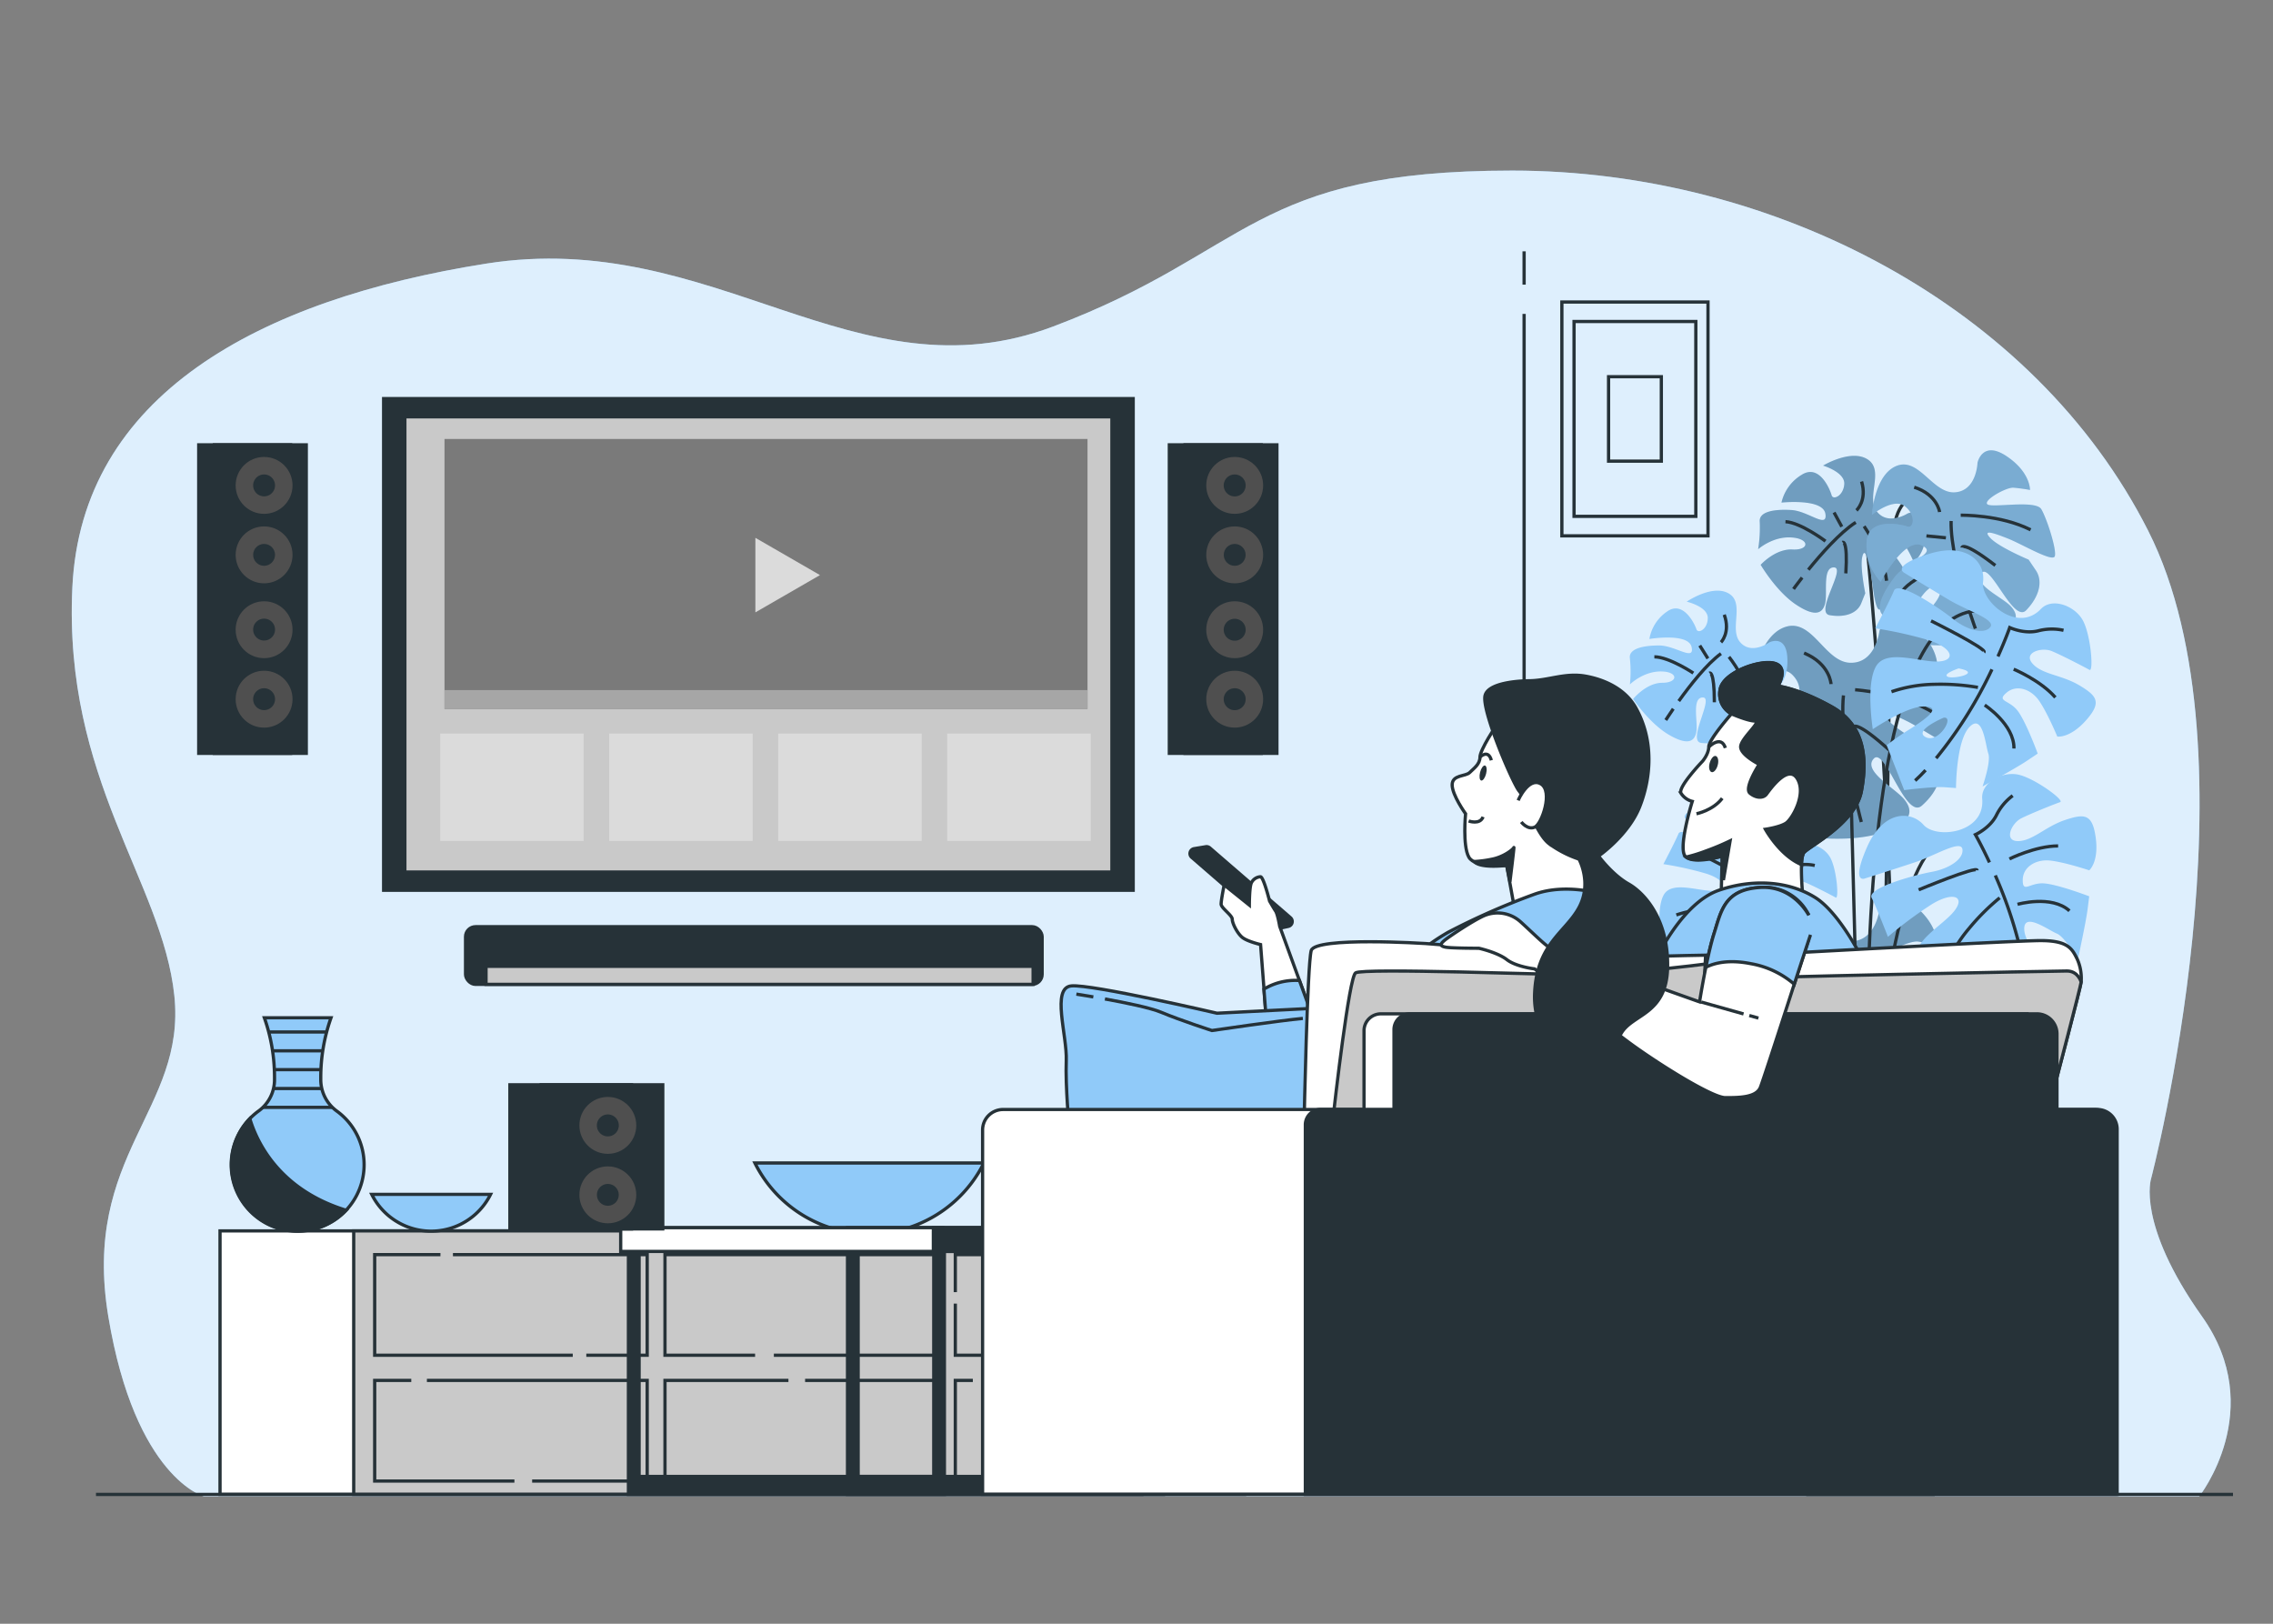 <svg xmlns="http://www.w3.org/2000/svg" viewBox="0 0 700 500"><rect x="0" y="0" width="700" height="500" fill="#808080" stroke="none"/><g id="freepik--background-simple--inject-31"><path d="M662.46,362.93s34.18-130.26-.92-199.54S546.07,52.53,465.7,52.53s-80.37,25-141.34,48S220,70.09,149.76,81.17,25.05,121.82,22.28,180.94,50,271.47,53.69,306.58s-28.64,49-20.33,98.84,29.57,55.43,29.57,55.43H677.24s21.25-26.79.93-55.43S662.46,362.93,662.46,362.93Z" style="fill:#90CAF9"></path><path d="M662.46,362.93s34.18-130.26-.92-199.54S546.07,52.53,465.7,52.53s-80.37,25-141.34,48S220,70.09,149.76,81.17,25.05,121.82,22.28,180.94,50,271.47,53.69,306.58s-28.64,49-20.33,98.84,29.57,55.43,29.57,55.43H677.24s21.25-26.79.93-55.43S662.46,362.93,662.46,362.93Z" style="fill:#fff;opacity:0.7"></path></g><g id="freepik--Wall--inject-31"><line x1="469.37" y1="87.65" x2="469.37" y2="77.39" style="fill:#fff;stroke:#263238;strokeLinecap:round;strokeLinejoin:round"></line><line x1="469.37" y1="460.18" x2="469.37" y2="96.66" style="fill:#fff;stroke:#263238;strokeLinecap:round;strokeLinejoin:round"></line></g><g id="freepik--Picture--inject-31"><rect x="481" y="93" width="45" height="72" style="fill:none;stroke:#263238;strokeLinecap:round;strokeLinejoin:round"></rect><rect x="484.75" y="99" width="37.5" height="60" style="fill:none;stroke:#263238;strokeLinecap:round;strokeLinejoin:round"></rect><rect x="495.38" y="116" width="16.25" height="26" style="fill:none;stroke:#263238;strokeLinecap:round;strokeLinejoin:round"></rect></g><g id="freepik--Plants--inject-31"><path d="M600,154.1s-15.79-8.77-17,11.1S579,409.27,579,409.27" style="fill:none;stroke:#263238;strokeLinecap:round;strokeLinejoin:round;strokeWidth:2px"></path><path d="M574.86,167s12.87,123.66,7,240.57" style="fill:none;stroke:#263238;strokeLinecap:round;strokeLinejoin:round;strokeWidth:2px"></path><path d="M587.51,158.1s-6,3.86-9.48-.56,2.33-12.54-2.75-16-13.84,1.83-13.84,1.83,6.75,2,6.53,5.66-3.46,5.08-3.9,3.47-3.65-9.72-9.13-6.35a13.54,13.54,0,0,0-6.31,8.61s12.75-1.36,13.52,3.43-5.23-.83-10.49-1.14-10.06.46-9.72,3.65a41.44,41.44,0,0,1-.5,8.42s4.46-4,10.25-3.62,5.57,4,.31,3.71-9.78,4.71-9.78,4.71,4.79,8.2,10.89,12.26,8.3,2.6,9-.53-.93-11.14,2.75-10.92-6.1,13.89-1.39,14.7,8.48-.56,9.72-3.65l1.24-3.1s-1.64-8-.93-11.14,1.58.09,2.42,3.84,1.36,12.75,3,12.32,6.74-7,8-9.57-6.77-10.43-6.68-12,6.25,1.43,7.21,3.07a40.85,40.85,0,0,1,1.89,3.81s3.84-2.42,3.75-9.82S587.51,158.1,587.51,158.1Z" style="fill:#90CAF9"></path><path d="M587.51,158.1s-6,3.86-9.48-.56,2.33-12.54-2.75-16-13.84,1.83-13.84,1.83,6.75,2,6.53,5.66-3.46,5.08-3.9,3.47-3.65-9.72-9.13-6.35a13.54,13.54,0,0,0-6.31,8.61s12.75-1.36,13.52,3.43-5.23-.83-10.49-1.14-10.06.46-9.72,3.65a41.44,41.44,0,0,1-.5,8.42s4.46-4,10.25-3.62,5.57,4,.31,3.71-9.78,4.71-9.78,4.71,4.79,8.2,10.89,12.26,8.3,2.6,9-.53-.93-11.14,2.75-10.92-6.1,13.89-1.39,14.7,8.48-.56,9.72-3.65l1.24-3.1s-1.64-8-.93-11.14,1.58.09,2.42,3.84,1.36,12.75,3,12.32,6.74-7,8-9.57-6.77-10.43-6.68-12,6.25,1.43,7.21,3.07a40.85,40.85,0,0,1,1.89,3.81s3.84-2.42,3.75-9.82S587.51,158.1,587.51,158.1Z" style="fill:#263238;opacity:0.3"></path><path d="M556.9,175.44c3.94-4.86,9.74-11.45,14.6-14.59" style="fill:none;stroke:#263238;strokeLinecap:round;strokeLinejoin:round"></path><path d="M552.34,181.37s1-1.41,2.65-3.51" style="fill:none;stroke:#263238;strokeLinecap:round;strokeLinejoin:round"></path><path d="M574.07,162.06s5.85,8.26,6.93,16.77" style="fill:none;stroke:#263238;strokeLinecap:round;strokeLinejoin:round"></path><path d="M567.45,167s1.64-1,1,9.56" style="fill:none;stroke:#263238;strokeLinecap:round;strokeLinejoin:round"></path><path d="M571.72,157.16s3.34-3,1.58-8.88" style="fill:none;stroke:#263238;strokeLinecap:round;strokeLinejoin:round"></path><line x1="567.2" y1="162.18" x2="564.82" y2="157.81" style="fill:none;stroke:#263238;strokeLinecap:round;strokeLinejoin:round"></line><path d="M562.18,166.64s-7.58-5.73-12.32-6" style="fill:none;stroke:#263238;strokeLinecap:round;strokeLinejoin:round"></path><path d="M609,142.5s-.24,8.68-7,9.1-11-10.87-17.9-8.15-7.61,15.1-7.61,15.1,6.59-5.41,10.13-2.68,2.71,6.93.81,6.27-12.22-3-12.58,4.81a16.42,16.42,0,0,0,4.31,12.19s7.33-13.69,12.66-11.2-4.4,4.67-8.3,9.73-6.39,10.39-3,12.22,8.09,6.23,8.09,6.23S587.72,189,592,183.4s7.83-2.84,3.93,2.22-2,13-2,13,11.49.79,19.7-2.55,8.26-6.53,5.62-9.38-11.79-6.66-9.06-10.2S620,192.07,624,187.91s5.22-8.88,3-12.23l-2.26-3.35s-9.14-3.82-11.79-6.66,1.17-1.52,5.49.2,13.7,7.33,14.36,5.42-2.4-11.52-4.15-14.49-15.07-.32-16.58-1.49,5.69-5.29,8-5.13a50.87,50.87,0,0,1,5.1.7s.2-5.48-7.27-10.44S609,142.5,609,142.5Z" style="fill:#90CAF9"></path><path d="M609,142.5s-.24,8.68-7,9.1-11-10.87-17.9-8.15-7.61,15.1-7.61,15.1,6.59-5.41,10.13-2.68,2.71,6.93.81,6.27-12.22-3-12.58,4.81a16.42,16.42,0,0,0,4.31,12.19s7.33-13.69,12.66-11.2-4.4,4.67-8.3,9.73-6.39,10.39-3,12.22,8.09,6.23,8.09,6.23S587.72,189,592,183.4s7.83-2.84,3.93,2.22-2,13-2,13,11.49.79,19.7-2.55,8.26-6.53,5.62-9.38-11.79-6.66-9.06-10.2S620,192.07,624,187.91s5.22-8.88,3-12.23l-2.26-3.35s-9.14-3.82-11.79-6.66,1.17-1.52,5.49.2,13.7,7.33,14.36,5.42-2.4-11.52-4.15-14.49-15.07-.32-16.58-1.49,5.69-5.29,8-5.13a50.87,50.87,0,0,1,5.1.7s.2-5.48-7.27-10.44S609,142.5,609,142.5Z" style="fill:#263238;opacity:0.2"></path><path d="M605.53,185c-2.19-7.26-4.83-17.56-4.66-24.57" style="fill:none;stroke:#263238;strokeLinecap:round;strokeLinejoin:round"></path><path d="M608.35,193.57s-.72-2-1.71-5" style="fill:none;stroke:#263238;strokeLinecap:round;strokeLinejoin:round"></path><path d="M603.83,158.65s12.26-.22,21.52,4.5" style="fill:none;stroke:#263238;strokeLinecap:round;strokeLinejoin:round"></path><path d="M604.21,168.62s.16-2.3,10.27,5.49" style="fill:none;stroke:#263238;strokeLinecap:round;strokeLinejoin:round"></path><path d="M597.33,157.67s-.7-5.37-7.82-7.64" style="fill:none;stroke:#263238;strokeLinecap:round;strokeLinejoin:round"></path><line x1="599.27" y1="165.61" x2="593.27" y2="165.02" style="fill:none;stroke:#263238;strokeLinecap:round;strokeLinejoin:round"></line><path d="M600.31,173.67s-10.9,3.69-14.41,8.24" style="fill:none;stroke:#263238;strokeLinecap:round;strokeLinejoin:round"></path><path d="M536.29,200.27s34.49,117.82,33.91,206.08" style="fill:none;stroke:#263238;strokeLinecap:round;strokeLinejoin:round;strokeWidth:2px"></path><path d="M578.81,194.25s-1.09,10-8.95,9.84S558.23,190.51,550,193s-10.2,16.7-10.2,16.7,8.11-5.62,11.94-2.13,2.48,8.25.34,7.31-13.82-4.59-15,4.36a19.06,19.06,0,0,0,3.83,14.48s9.75-15.12,15.67-11.73-5.53,5-10.5,10.44-8.36,11.38-4.58,13.82,8.75,8,8.75,8-.4-8.36,5.07-14.37,9.3-2.53,4.33,2.94-3.49,14.81-3.49,14.81,13.18,2,23-1.08,10.14-6.76,7.36-10.29-13-8.81-9.49-12.64,9.78,18.9,14.81,14.48,6.87-9.74,4.58-13.82l-2.29-4.08s-10.19-5.28-13-8.81,1.49-1.64,6.31.75,15.12,9.75,16.06,7.62-1.68-13.53-3.42-17.11-17.35-1.8-19-3.29,7.06-5.57,9.69-5.17a56.89,56.89,0,0,1,5.82,1.3s.75-6.32-7.4-12.74S578.81,194.25,578.81,194.25Z" style="fill:#90CAF9"></path><path d="M578.81,194.25s-1.09,10-8.95,9.84S558.23,190.51,550,193s-10.2,16.7-10.2,16.7,8.11-5.62,11.94-2.13,2.48,8.25.34,7.31-13.82-4.59-15,4.36a19.06,19.06,0,0,0,3.83,14.48s9.75-15.12,15.67-11.73-5.53,5-10.5,10.44-8.36,11.38-4.58,13.82,8.75,8,8.75,8-.4-8.36,5.07-14.37,9.3-2.53,4.33,2.94-3.49,14.81-3.49,14.81,13.18,2,23-1.08,10.14-6.76,7.36-10.29-13-8.81-9.49-12.64,9.78,18.9,14.81,14.48,6.87-9.74,4.58-13.82l-2.29-4.08s-10.19-5.28-13-8.81,1.49-1.64,6.31.75,15.12,9.75,16.06,7.62-1.68-13.53-3.42-17.11-17.35-1.8-19-3.29,7.06-5.57,9.69-5.17a56.89,56.89,0,0,1,5.82,1.3s.75-6.32-7.4-12.74S578.81,194.25,578.81,194.25Z" style="fill:#263238;opacity:0.3"></path><path d="M570.78,242.93c-1.84-8.59-3.92-20.72-3.06-28.79" style="fill:none;stroke:#263238;strokeLinecap:round;strokeLinejoin:round"></path><path d="M573.22,253.12s-.64-2.34-1.5-6" style="fill:none;stroke:#263238;strokeLinecap:round;strokeLinejoin:round"></path><path d="M571.3,212.4s14.17.9,24.41,7.22" style="fill:none;stroke:#263238;strokeLinecap:round;strokeLinejoin:round"></path><path d="M570.8,223.93s.39-2.63,11.33,7.32" style="fill:none;stroke:#263238;strokeLinecap:round;strokeLinejoin:round"></path><path d="M563.89,210.65s-.3-6.26-8.3-9.55" style="fill:none;stroke:#263238;strokeLinecap:round;strokeLinejoin:round"></path><line x1="565.38" y1="220" x2="558.52" y2="218.76" style="fill:none;stroke:#263238;strokeLinecap:round;strokeLinejoin:round"></line><path d="M565.82,229.4s-12.93,3.23-17.41,8.15" style="fill:none;stroke:#263238;strokeLinecap:round;strokeLinejoin:round"></path><path d="M578.81,280s-1.09,10-8.95,9.84-11.63-13.58-19.89-11.1-10.2,16.7-10.2,16.7,8.11-5.61,11.94-2.13,2.48,8.26.34,7.31-13.82-4.58-15,4.37a19,19,0,0,0,3.83,14.47s9.75-15.11,15.67-11.73-5.53,5-10.5,10.44-8.36,11.38-4.58,13.82,8.75,8,8.75,8-.4-8.35,5.07-14.37,9.3-2.53,4.33,2.94-3.49,14.82-3.49,14.82,13.18,2,23-1.09,10.14-6.76,7.36-10.29-13-8.8-9.49-12.63,9.78,18.9,14.81,14.48,6.87-9.75,4.58-13.83l-2.29-4.08s-10.19-5.27-13-8.8,1.49-1.64,6.31.75,15.12,9.75,16.06,7.61-1.68-13.52-3.42-17.11-17.35-1.79-19-3.29,7.06-5.56,9.69-5.16a58.21,58.21,0,0,1,5.82,1.29s.75-6.31-7.4-12.73S578.81,280,578.81,280Z" style="fill:#90CAF9"></path><path d="M578.81,280s-1.09,10-8.95,9.84-11.63-13.58-19.89-11.1-10.2,16.7-10.2,16.7,8.11-5.61,11.94-2.13,2.48,8.26.34,7.31-13.82-4.58-15,4.37a19,19,0,0,0,3.83,14.47s9.75-15.11,15.67-11.73-5.53,5-10.5,10.44-8.36,11.38-4.58,13.82,8.75,8,8.75,8-.4-8.35,5.07-14.37,9.3-2.53,4.33,2.94-3.49,14.82-3.49,14.82,13.18,2,23-1.09,10.14-6.76,7.36-10.29-13-8.8-9.49-12.63,9.78,18.9,14.81,14.48,6.87-9.75,4.58-13.83l-2.29-4.08s-10.19-5.27-13-8.8,1.49-1.64,6.31.75,15.12,9.75,16.06,7.61-1.68-13.52-3.42-17.11-17.35-1.79-19-3.29,7.06-5.56,9.69-5.16a58.21,58.21,0,0,1,5.82,1.29s.75-6.31-7.4-12.73S578.81,280,578.81,280Z" style="fill:#263238;opacity:0.3"></path><path d="M570.78,328.67c-1.84-8.58-3.92-20.71-3.06-28.79" style="fill:none;stroke:#263238;strokeLinecap:round;strokeLinejoin:round"></path><path d="M573.22,338.87s-.64-2.34-1.5-6" style="fill:none;stroke:#263238;strokeLinecap:round;strokeLinejoin:round"></path><path d="M571.3,298.14s14.17.9,24.41,7.22" style="fill:none;stroke:#263238;strokeLinecap:round;strokeLinejoin:round"></path><path d="M570.8,309.68s.39-2.64,11.33,7.31" style="fill:none;stroke:#263238;strokeLinecap:round;strokeLinejoin:round"></path><path d="M563.89,296.4s-.3-6.27-8.3-9.55" style="fill:none;stroke:#263238;strokeLinecap:round;strokeLinejoin:round"></path><line x1="565.38" y1="305.75" x2="558.52" y2="304.5" style="fill:none;stroke:#263238;strokeLinecap:round;strokeLinejoin:round"></line><path d="M565.82,315.15s-12.93,3.22-17.41,8.14" style="fill:none;stroke:#263238;strokeLinecap:round;strokeLinejoin:round"></path><path d="M549.74,269.83s22.21,112,24.55,137.1l-4.68-179.18" style="fill:none;stroke:#263238;strokeLinecap:round;strokeLinejoin:round;strokeWidth:2px"></path><path d="M603.51,257.56c-29.22-5.26-29.22,149.37-29.22,149.37" style="fill:none;stroke:#263238;strokeLinecap:round;strokeLinejoin:round;strokeWidth:2px"></path><path d="M577.79,406.35S560.84,188,609.94,188" style="fill:none;stroke:#263238;strokeLinecap:round;strokeLinejoin:round;strokeWidth:2px"></path><path d="M592.38,254c-4-4.49-12.48-4.49-17.47,7s-.5,9.48-.5,9.48,9.48-3,15.47-5,14-7,14.47-4-4,6-9.48,7-20,5-18.46,8,5,12,5,12a127.36,127.36,0,0,1,13.47-10c6.49-4,10.48-2.5,7,2s-13.47,9.48-11.48,15.47,14,13.48,14,13.48,1.5-12.48,5-16.47,3.5.5,2.5,7.48a81.19,81.19,0,0,0-1,9l14,5s5-7.49,7.49-10l2.5-2.5s-11-9.48-11.48-15.47,7.48,0,10,1,6.49,8,6.49,8,2.49-11.48,3-15.47l.5-4s-10.48-4-14.47-4-6,3-6-1,4-6.49,8.48-6,12,3,12,3,3-2.5,2-10-3.5-7.48-9.49-5.48-10,6.48-14.47,6.48-2-5.49,1-7,10.48-4.49,12-5-8-7.49-13-8.49-11.45,2.52-11,7.49C611.34,256.51,596.37,258.5,592.38,254Z" style="fill:#90CAF9"></path><path d="M624.5,305.39c.15,1.51.26,3,.31,4.51" style="fill:none;stroke:#263238;strokeLinecap:round;strokeLinejoin:round"></path><path d="M614.48,269.57a132.74,132.74,0,0,1,9.39,30.92" style="fill:none;stroke:#263238;strokeLinecap:round;strokeLinejoin:round"></path><path d="M612.68,265.56c-2.47-5.31-4.33-8.55-4.33-8.55s4.49-2,6.48-6a16.71,16.71,0,0,1,5-6" style="fill:none;stroke:#263238;strokeLinecap:round;strokeLinejoin:round"></path><path d="M590.88,274s18-7.48,18-6" style="fill:none;stroke:#263238;strokeLinecap:round;strokeLinejoin:round"></path><path d="M618.83,264.49s8-4,15-4" style="fill:none;stroke:#263238;strokeLinecap:round;strokeLinejoin:round"></path><path d="M615.83,276.47a68.94,68.94,0,0,0-9.48,9.48,43.09,43.09,0,0,0-7,11.48" style="fill:none;stroke:#263238;strokeLinecap:round;strokeLinejoin:round"></path><path d="M621.32,278.47s10.48-3,16,2" style="fill:none;stroke:#263238;strokeLinecap:round;strokeLinejoin:round"></path><path d="M640.3,211c-5.43-3.22-11.44-3.29-14.38-6.68s2.83-5.11,5.93-3.83,10.26,5,11.62,5.78.42-10.94-2.1-15.36-9.41-7-12.85-3.39c-7.26,7.63-18.58-2.37-17.81-8.33s-4.79-12.36-16.72-8.61-7.49,5.84-7.49,5.84,8.48,5.2,13.91,8.41,14.43,6,12.5,8.31-7.14.91-11.49-2.58-16.85-11.8-18.13-8.7-5.78,11.62-5.78,11.62a127.31,127.31,0,0,1,16.37,3.63c7.27,2.28,8.76,6.27,3.08,6.58s-16-4-19.21,1.48-1,19.38-1,19.38,10.41-7.05,15.71-7,1.91,3-4,6.79a79.9,79.9,0,0,0-7.43,5.14l5.39,13.82s8.92-1.14,12.44-.89l3.52.25s0-14.51,4.16-18.81,4.91,5.65,5.79,8.19-1.78,10.14-1.78,10.14,10.31-5.64,13.65-7.89l3.34-2.24s-3.86-10.53-6.47-13.54-6.19-2.56-3.17-5.18,7.51-1.24,10.08,2.48,5.59,11,5.59,11,3.85.63,8.85-5S645.74,214.25,640.3,211Zm-47.22,16c-4-2,5.49-6,5.49-6C602.06,220.52,597.07,229,593.08,227Zm6.72-18.63c-1.7-.85,3.4-2.55,3.4-2.55C610.58,207.24,601.5,209.23,599.8,208.38Z" style="fill:#90CAF9"></path><path d="M593,237.17c-1,1.1-2.1,2.17-3.2,3.2" style="fill:none;stroke:#263238;strokeLinecap:round;strokeLinejoin:round"></path><path d="M613.45,206.12a131.89,131.89,0,0,1-17.19,27.36" style="fill:none;stroke:#263238;strokeLinecap:round;strokeLinejoin:round"></path><path d="M615.3,202.14c2.39-5.36,3.62-8.89,3.62-8.89s4.45,2.09,8.77,1a16.67,16.67,0,0,1,7.8-.16" style="fill:none;stroke:#263238;strokeLinecap:round;strokeLinejoin:round"></path><path d="M611,200.83c1.13-1-16.3-9.64-16.3-9.64" style="fill:none;stroke:#263238;strokeLinecap:round;strokeLinejoin:round"></path><path d="M620.14,206.07s8.25,3.42,12.83,8.69" style="fill:none;stroke:#263238;strokeLinecap:round;strokeLinejoin:round"></path><path d="M609.13,211.67a68.53,68.53,0,0,0-13.38-.95A43,43,0,0,0,582.51,213" style="fill:none;stroke:#263238;strokeLinecap:round;strokeLinejoin:round"></path><path d="M611.22,217.12s9.13,5.95,9,13.37" style="fill:none;stroke:#263238;strokeLinecap:round;strokeLinejoin:round"></path><path d="M562.76,280.18c-4.37-2.58-9.21-2.64-11.58-5.37s2.29-4.11,4.77-3.08,8.26,4,9.36,4.65.33-8.8-1.69-12.36-7.57-5.63-10.34-2.73c-5.85,6.14-15-1.9-14.33-6.7s-3.86-10-13.46-6.93-6,4.7-6,4.7,6.82,4.18,11.19,6.77,11.62,4.8,10.07,6.69-5.75.73-9.25-2.08-13.57-9.5-14.6-7-4.64,9.35-4.64,9.35A102.24,102.24,0,0,1,525.4,269c5.85,1.83,7.05,5.05,2.47,5.3s-12.87-3.19-15.45,1.18-.82,15.6-.82,15.6,8.37-5.67,12.64-5.65,1.54,2.38-3.23,5.46a67.57,67.57,0,0,0-6,4.13l4.34,11.13a80,80,0,0,1,10-.72l2.83.2s0-11.67,3.35-15.14,4,4.55,4.66,6.6-1.43,8.15-1.43,8.15,8.29-4.54,11-6.34l2.69-1.8s-3.11-8.48-5.21-10.9-5-2.06-2.56-4.17,6-1,8.12,2a62.2,62.2,0,0,1,4.5,8.85s3.09.51,7.12-4.05S567.13,282.77,562.76,280.18Zm-38,12.86c-3.21-1.61,4.42-4.82,4.42-4.82C532,287.82,528,294.64,524.75,293Zm5.41-15c-1.37-.69,2.74-2.06,2.74-2.06C538.84,277.13,531.53,278.73,530.16,278.05Z" style="fill:#90CAF9"></path><path d="M524.67,301.22c-.84.88-1.69,1.74-2.58,2.57" style="fill:none;stroke:#263238;strokeLinecap:round;strokeLinejoin:round"></path><path d="M541.15,276.23a106.3,106.3,0,0,1-13.84,22" style="fill:none;stroke:#263238;strokeLinecap:round;strokeLinejoin:round"></path><path d="M542.64,273c1.92-4.31,2.91-7.15,2.91-7.15a11.87,11.87,0,0,0,7.06.79,13.29,13.29,0,0,1,6.27-.13" style="fill:none;stroke:#263238;strokeLinecap:round;strokeLinejoin:round"></path><path d="M526,264.21s14,7,13.11,7.76" style="fill:none;stroke:#263238;strokeLinecap:round;strokeLinejoin:round"></path><path d="M546.53,276.19s6.64,2.75,10.32,7" style="fill:none;stroke:#263238;strokeLinecap:round;strokeLinejoin:round"></path><path d="M537.67,280.69a55.23,55.23,0,0,0-10.76-.76,34.71,34.71,0,0,0-10.66,1.81" style="fill:none;stroke:#263238;strokeLinecap:round;strokeLinejoin:round"></path><path d="M539.36,285.08s7.34,4.79,7.21,10.76" style="fill:none;stroke:#263238;strokeLinecap:round;strokeLinejoin:round"></path><path d="M544.93,197.78s-5.49,4-9,0,1.5-12-3.49-15-13,2.49-13,2.49,6.49,1.5,6.49,5-3,5-3.49,3.5-4-9-9-5.49a12.84,12.84,0,0,0-5.49,8.48s12-2,13,2.49-5-.49-10-.49-9.48,1-9,4a39.21,39.21,0,0,1,0,8s4-4,9.49-4,5.49,3.49.5,3.49-9,5-9,5,5,7.49,11,11,8,2,8.49-1-1.5-10.48,2-10.48-5,13.48-.5,14,8-1,9-4l1-3s-2-7.48-1.49-10.48,1.49,0,2.49,3.49,2,12,3.49,11.48,6-7,7-9.48-7-9.48-7-11,6,1,7,2.5a37.83,37.83,0,0,1,2,3.49s3.49-2.49,3-9.48S544.93,197.78,544.93,197.78Z" style="fill:#90CAF9"></path><path d="M517,215.88c3.45-4.82,8.56-11.37,13-14.61" style="fill:none;stroke:#263238;strokeLinecap:round;strokeLinejoin:round"></path><path d="M513,221.73s.88-1.38,2.31-3.47" style="fill:none;stroke:#263238;strokeLinecap:round;strokeLinejoin:round"></path><path d="M532.46,202.27s6,7.48,7.48,15.47" style="fill:none;stroke:#263238;strokeLinecap:round;strokeLinejoin:round"></path><path d="M526.47,207.26s1.49-1,1.49,9" style="fill:none;stroke:#263238;strokeLinecap:round;strokeLinejoin:round"></path><path d="M530,197.78s3-3,1-8.49" style="fill:none;stroke:#263238;strokeLinecap:round;strokeLinejoin:round"></path><line x1="525.97" y1="202.77" x2="523.47" y2="198.78" style="fill:none;stroke:#263238;strokeLinecap:round;strokeLinejoin:round"></line><path d="M521.48,207.26s-7.49-5-12-5" style="fill:none;stroke:#263238;strokeLinecap:round;strokeLinejoin:round"></path><path d="M599.59,329.65s-5.49,4-9,0,1.5-12-3.49-15-13,2.5-13,2.5,6.48,1.49,6.48,5-3,5-3.49,3.49-4-9-9-5.49a12.87,12.87,0,0,0-5.49,8.49s12-2,13,2.49-5-.5-10-.5-9.48,1-9,4a39.29,39.29,0,0,1,0,8s4-4,9.48-4,5.49,3.49.5,3.49-9,5-9,5,5,7.49,11,11,8,2,8.48-1-1.5-10.48,2-10.48-5,13.47-.5,14,8-1,9-4l1-3s-2-7.49-1.5-10.48,1.5,0,2.5,3.49,2,12,3.49,11.48,6-7,7-9.48-7-9.48-7-11,6,1,7,2.49,2,3.5,2,3.5,3.5-2.5,3-9.49S599.59,329.65,599.59,329.65Z" style="fill:#90CAF9"></path><path d="M571.63,347.75c3.45-4.82,8.57-11.36,13-14.6" style="fill:none;stroke:#263238;strokeLinecap:round;strokeLinejoin:round"></path><path d="M567.65,353.61s.88-1.39,2.31-3.47" style="fill:none;stroke:#263238;strokeLinecap:round;strokeLinejoin:round"></path><path d="M587.11,334.14s6,7.49,7.49,15.47" style="fill:none;stroke:#263238;strokeLinecap:round;strokeLinejoin:round"></path><path d="M581.12,339.14s1.5-1,1.5,9" style="fill:none;stroke:#263238;strokeLinecap:round;strokeLinejoin:round"></path><path d="M584.62,329.65s3-3,1-8.48" style="fill:none;stroke:#263238;strokeLinecap:round;strokeLinejoin:round"></path><line x1="580.62" y1="334.64" x2="578.13" y2="330.65" style="fill:none;stroke:#263238;strokeLinecap:round;strokeLinejoin:round"></line><path d="M576.13,339.14s-7.48-5-12-5" style="fill:none;stroke:#263238;strokeLinecap:round;strokeLinejoin:round"></path><rect x="556.75" y="404.65" width="38.58" height="55.53" style="fill:#263238;stroke:#263238;strokeLinecap:round;strokeLinejoin:round;strokeWidth:2px"></rect></g><g id="freepik--Furniture--inject-31"><rect x="67.76" y="379.03" width="283.9" height="81.14" style="fill:#fff;stroke:#263238;strokeLinecap:round;strokeLinejoin:round"></rect><rect x="108.93" y="379.03" width="274.36" height="81.14" style="fill:#c9c9c9;stroke:#263238;strokeLinecap:round;strokeLinejoin:round"></rect><polyline points="139.49 386.34 199.31 386.34 199.31 417.32 180.56 417.32" style="fill:none;stroke:#263238;strokeLinecap:round;strokeLinejoin:round"></polyline><polyline points="176.39 417.32 115.39 417.32 115.39 386.34 135.64 386.34" style="fill:none;stroke:#263238;strokeLinecap:round;strokeLinejoin:round"></polyline><polyline points="158.42 456.06 115.39 456.06 115.39 425.07 126.66 425.07" style="fill:none;stroke:#263238;strokeLinecap:round;strokeLinejoin:round"></polyline><polyline points="131.47 425.07 199.31 425.07 199.31 456.06 163.88 456.06" style="fill:none;stroke:#263238;strokeLinecap:round;strokeLinejoin:round"></polyline><polyline points="232.54 417.32 204.79 417.32 204.79 386.34 288.72 386.34 288.72 417.32 238.32 417.32" style="fill:none;stroke:#263238;strokeLinecap:round;strokeLinejoin:round"></polyline><polyline points="247.94 425.07 288.72 425.07 288.72 456.06 204.79 456.06 204.79 425.07 242.81 425.07" style="fill:none;stroke:#263238;strokeLinecap:round;strokeLinejoin:round"></polyline><polyline points="294.2 397.89 294.2 386.34 378.13 386.34 378.13 417.32 294.2 417.32 294.2 401.42" style="fill:none;stroke:#263238;strokeLinecap:round;strokeLinejoin:round"></polyline><polyline points="302.49 425.07 378.13 425.07 378.13 456.06 294.2 456.06 294.2 425.07 299.6 425.07" style="fill:none;stroke:#263238;strokeLinecap:round;strokeLinejoin:round"></polyline><path d="M112.13,358.65a20.46,20.46,0,1,1-35.2-14.17,19.46,19.46,0,0,1,2.78-2.42,11.87,11.87,0,0,0,4.83-9.64v-.71a55.14,55.14,0,0,0-3.13-18.31h20.53l-.16.46a55.13,55.13,0,0,0-3,17.86v.7a12,12,0,0,0,4.92,9.7A20.4,20.4,0,0,1,112.13,358.65Z" style="fill:#90CAF9;stroke:#263238;strokeLinecap:round;strokeLinejoin:round"></path><path d="M114.48,367.78a20.44,20.44,0,0,0,36.6,0Z" style="fill:#90CAF9;stroke:#263238;strokeLinecap:round;strokeLinejoin:round"></path><line x1="82.93" y1="317.78" x2="100.34" y2="317.78" style="fill:none;stroke:#263238;strokeLinecap:round;strokeLinejoin:round"></line><line x1="83.87" y1="323.58" x2="99.4" y2="323.58" style="fill:none;stroke:#263238;strokeLinecap:round;strokeLinejoin:round"></line><line x1="84.5" y1="329.38" x2="98.77" y2="329.38" style="fill:none;stroke:#263238;strokeLinecap:round;strokeLinejoin:round"></line><line x1="84.34" y1="335.19" x2="98.93" y2="335.19" style="fill:none;stroke:#263238;strokeLinecap:round;strokeLinejoin:round"></line><line x1="80.89" y1="340.99" x2="102.22" y2="340.99" style="fill:none;stroke:#263238;strokeLinecap:round;strokeLinejoin:round"></line><path d="M106.57,372.67a20.45,20.45,0,1,1-29.64-28.19C79,351.33,85.67,366.25,106.57,372.67Z" style="fill:#263238;stroke:#263238;strokeLinecap:round;strokeLinejoin:round"></path></g><g id="freepik--Table--inject-31"><path d="M232.48,358.12a39.39,39.39,0,0,0,70.52,0Z" style="fill:#90CAF9;stroke:#263238;strokeLinecap:round;strokeLinejoin:round"></path><path d="M358.21,378.05H261v82.13h97.31v-82C358.31,378.12,358.27,378.05,358.21,378.05ZM355,454.64H264.28V383.58h90.65c.05,0,.09.08.09.17Z" style="fill:#263238;stroke:#263238;strokeLinecap:round;strokeLinejoin:round"></path><path d="M290.75,378.05H193.53v82.13h97.31v-82C290.84,378.12,290.8,378.05,290.75,378.05Zm-3.19,76.59H196.82V383.58h90.64c.05,0,.1.08.1.17Z" style="fill:#263238;stroke:#263238;strokeLinecap:round;strokeLinejoin:round"></path><path d="M191.15,378.05h170a.18.18,0,0,1,.18.18v7.12a0,0,0,0,1,0,0H191.15a0,0,0,0,1,0,0v-7.29A0,0,0,0,1,191.15,378.05Z" style="fill:#fff;stroke:#263238;strokeLinecap:round;strokeLinejoin:round"></path><path d="M287.44,378.05h73.69a.18.18,0,0,1,.18.18v7.12a0,0,0,0,1,0,0H287.44a0,0,0,0,1,0,0v-7.29A0,0,0,0,1,287.44,378.05Z" style="fill:#263238;stroke:#263238;strokeLinecap:round;strokeLinejoin:round"></path></g><g id="freepik--TV--inject-31"><rect x="118.14" y="122.74" width="230.84" height="151.4" style="fill:#263238;stroke:#263238;strokeLinecap:round;strokeLinejoin:round"></rect><rect x="124.68" y="128.35" width="217.75" height="140.18" style="fill:#c9c9c9;stroke:#263238;strokeLinecap:round;strokeLinejoin:round"></rect><rect x="135.56" y="225.88" width="44.19" height="33.06" style="fill:#dbdbdb"></rect><rect x="187.61" y="225.88" width="44.19" height="33.06" style="fill:#dbdbdb"></rect><rect x="239.66" y="225.88" width="44.19" height="33.06" style="fill:#dbdbdb"></rect><rect x="291.71" y="225.88" width="44.19" height="33.06" style="fill:#dbdbdb"></rect><rect x="136.89" y="135.17" width="198.02" height="83.11" style="fill:#7a7a7a"></rect><rect x="136.89" y="212.5" width="198.02" height="5.78" style="fill:#a6a6a6"></rect><polygon points="252.52 177.09 232.63 165.61 232.63 188.57 252.52 177.09" style="fill:#dbdbdb"></polygon></g><g id="freepik--Speakers--inject-31"><rect x="61.2" y="136.98" width="28.29" height="95" style="fill:#263238;stroke:#263238;strokeLinecap:round;strokeLinejoin:round"></rect><rect x="66.03" y="136.98" width="28.29" height="95" style="fill:#263238;stroke:#263238;strokeLinecap:round;strokeLinejoin:round"></rect><circle cx="81.33" cy="149.47" r="9.26" transhtmlForm="translate(-59.84 54.45) rotate(-27.5)" style="fill:#4f4f4f;stroke:#263238;strokeLinecap:round;strokeLinejoin:round"></circle><path d="M84.2,149.47a2.87,2.87,0,1,1-2.87-2.87A2.87,2.87,0,0,1,84.2,149.47Z" style="fill:#263238;stroke:#263238;strokeLinecap:round;strokeLinejoin:round"></path><circle cx="81.33" cy="170.86" r="9.26" style="fill:#4f4f4f;stroke:#263238;strokeLinecap:round;strokeLinejoin:round"></circle><circle cx="81.33" cy="170.86" r="2.87" style="fill:#263238;stroke:#263238;strokeLinecap:round;strokeLinejoin:round"></circle><circle cx="81.33" cy="193.91" r="9.26" transhtmlForm="translate(-80.36 59.48) rotate(-27.5)" style="fill:#4f4f4f;stroke:#263238;strokeLinecap:round;strokeLinejoin:round"></circle><path d="M84.2,193.91A2.87,2.87,0,1,1,81.33,191,2.87,2.87,0,0,1,84.2,193.91Z" style="fill:#263238;stroke:#263238;strokeLinecap:round;strokeLinejoin:round"></path><circle cx="81.33" cy="215.3" r="9.26" style="fill:#4f4f4f;stroke:#263238;strokeLinecap:round;strokeLinejoin:round"></circle><path d="M84.2,215.3a2.87,2.87,0,1,1-2.87-2.87A2.87,2.87,0,0,1,84.2,215.3Z" style="fill:#263238;stroke:#263238;strokeLinecap:round;strokeLinejoin:round"></path><rect x="360.11" y="136.98" width="28.29" height="95" style="fill:#263238;stroke:#263238;strokeLinecap:round;strokeLinejoin:round"></rect><rect x="364.95" y="136.98" width="28.29" height="95" style="fill:#263238;stroke:#263238;strokeLinecap:round;strokeLinejoin:round"></rect><circle cx="380.24" cy="149.47" r="9.26" transhtmlForm="translate(-28.27 155.94) rotate(-22.37)" style="fill:#4f4f4f;stroke:#263238;strokeLinecap:round;strokeLinejoin:round"></circle><path d="M383.12,149.47a2.88,2.88,0,1,1-2.88-2.87A2.88,2.88,0,0,1,383.12,149.47Z" style="fill:#263238;stroke:#263238;strokeLinecap:round;strokeLinejoin:round"></path><circle cx="380.24" cy="170.86" r="9.26" style="fill:#4f4f4f;stroke:#263238;strokeLinecap:round;strokeLinejoin:round"></circle><circle cx="380.24" cy="170.86" r="2.87" style="fill:#263238;stroke:#263238;strokeLinecap:round;strokeLinejoin:round"></circle><circle cx="380.24" cy="193.91" r="9.26" transhtmlForm="translate(-45.18 159.28) rotate(-22.37)" style="fill:#4f4f4f;stroke:#263238;strokeLinecap:round;strokeLinejoin:round"></circle><path d="M383.12,193.91a2.88,2.88,0,1,1-2.88-2.87A2.88,2.88,0,0,1,383.12,193.91Z" style="fill:#263238;stroke:#263238;strokeLinecap:round;strokeLinejoin:round"></path><circle cx="380.24" cy="215.3" r="9.26" style="fill:#4f4f4f;stroke:#263238;strokeLinecap:round;strokeLinejoin:round"></circle><path d="M383.12,215.3a2.88,2.88,0,1,1-2.88-2.87A2.88,2.88,0,0,1,383.12,215.3Z" style="fill:#263238;stroke:#263238;strokeLinecap:round;strokeLinejoin:round"></path><rect x="143.37" y="285.36" width="177.57" height="17.76" rx="3.08" style="fill:#263238;stroke:#263238;strokeLinecap:round;strokeLinejoin:round"></rect><path d="M149.68,303.11H318.16v-5.55H149.68Z" style="fill:#c9c9c9;stroke:#263238;strokeLinecap:round;strokeLinejoin:round"></path><rect x="157.03" y="334.04" width="37.45" height="44.38" style="fill:#263238;stroke:#263238;strokeLinecap:round;strokeLinejoin:round"></rect><rect x="166.66" y="334.04" width="37.45" height="44.38" style="fill:#263238;stroke:#263238;strokeLinecap:round;strokeLinejoin:round"></rect><circle cx="187.19" cy="346.54" r="9.26" style="fill:#4f4f4f;stroke:#263238;strokeLinecap:round;strokeLinejoin:round"></circle><path d="M190.07,346.54a2.88,2.88,0,1,1-2.88-2.87A2.87,2.87,0,0,1,190.07,346.54Z" style="fill:#263238;stroke:#263238;strokeLinecap:round;strokeLinejoin:round"></path><circle cx="187.19" cy="367.93" r="9.26" style="fill:#4f4f4f;stroke:#263238;strokeLinecap:round;strokeLinejoin:round"></circle><circle cx="187.19" cy="367.93" r="2.87" style="fill:#263238;stroke:#263238;strokeLinecap:round;strokeLinejoin:round"></circle></g><g id="freepik--Characters--inject-31"><path d="M533.24,219.79s-7,7.94-7,10.16-1.91,4.44-1.91,4.44-7.62,7.94-6.66,9.84a5.85,5.85,0,0,0,3.49,2.54s-4.76,15.24-1.91,17.15,11.11-.32,11.11-.32l-.31,12.7s11.11-4.76,18.09-2.86l7,1.9s-1-10.79.31-12.69,15.88-8.89,17.78-19,1-20.32-9.2-26-16.51-6.35-16.51-6.35,3.49-5.72-1-7-16.19,2.86-16.82,8.26A6.92,6.92,0,0,0,533.24,219.79Z" style="fill:#fff;stroke:#263238;strokeLinecap:round;strokeLinejoin:round"></path><path d="M519.27,263.92a46.85,46.85,0,0,0,6.15-1.9,74.84,74.84,0,0,0,7.39-3.1L530.75,271l-.37-7.37S522.08,266.16,519.27,263.92Z" style="fill:#263238;stroke:#263238;strokeLinecap:round;strokeLinejoin:round"></path><path d="M529,235.59c-.35,1.37-1.2,2.35-1.88,2.17s-1-1.43-.61-2.8,1.19-2.35,1.87-2.17S529.38,234.22,529,235.59Z" style="fill:#263238"></path><path d="M526.26,230s3.81-3.81,5.08.32" style="fill:none;stroke:#263238;strokeLinecap:round;strokeLinejoin:round"></path><path d="M522.45,250.58s5.08-1,7.93-4.76" style="fill:none;stroke:#263238;strokeLinecap:round;strokeLinejoin:round"></path><path d="M573.56,295.34s-7-14.28-14.6-19-18.42-6-29.53-2.23-19.68,20.64-20.95,25.4a50.07,50.07,0,0,1-4.13,9.84h70.8Z" style="fill:#90CAF9;stroke:#263238;strokeLinecap:round;strokeLinejoin:round"></path><path d="M573.24,243.6c1.91-10.16,1-20.32-9.2-26s-16.51-6.35-16.51-6.35,3.49-5.72-1-7-16.19,2.86-16.82,8.26a6.92,6.92,0,0,0,3.49,7.3s5.08,2.22,7.3,2.22-4.44,5.4-4.44,7.94,5.71,5.39,5.71,5.39-4.76,7.31-2.85,8.89,4.12,1.59,5.08.32,6.66-9.52,9.52-4.76-1.59,12.38-3.49,13.65-6.35,1.9-6.35,1.9,4.46,8.11,11.12,10.88a8.54,8.54,0,0,1,.62-3.57C556.73,260.74,571.34,253.76,573.24,243.6Z" style="fill:#263238;stroke:#263238;strokeLinecap:round;strokeLinejoin:round"></path><path d="M367,264l25,21.66a1.54,1.54,0,0,0,1.33.34l3.42-.74a1.54,1.54,0,0,0,.68-2.66l-24.86-21.51a1.52,1.52,0,0,0-1.26-.35l-3.55.59A1.53,1.53,0,0,0,367,264Z" style="fill:#263238;stroke:#263238;strokeLinecap:round;strokeLinejoin:round"></path><path d="M406.25,318.58,394.1,285.25s-.62-3.74-1.25-4.68-1.87-3.11-1.87-3.11-1.86-7.48-2.8-7.48a3.34,3.34,0,0,0-2.8,1.87c-.63,1.25-.63,6.86-.63,6.86L377,272.48s-.94,4.67-.94,5.91,3.43,3.43,3.43,4.68,1.56,4.36,3.11,5.6,5.61,2.19,5.61,2.19l2.49,32.39L407.5,322Z" style="fill:#fff;stroke:#263238;strokeLinecap:round;strokeLinejoin:round"></path><path d="M400.18,301.93a18.77,18.77,0,0,0-10.94,2.65l1.43,18.67L407.5,322l-1.25-3.43Z" style="fill:#90CAF9;stroke:#263238;strokeLinecap:round;strokeLinejoin:round"></path><path d="M460.86,223.28s-5.08,7.62-5.08,9.84-1.9,3.49-3.17,4.76-5.4.64-5.4,3.81,4.13,8.89,4.13,8.89-.95,9.84,1,13.34S464,266.46,464,266.46l2.54,14s12.69-3.49,15.87-3.49h7.62L489.43,262s4.13-5.4,4.13-15.87-19.05-24.76-23.49-25.4S460.86,223.28,460.86,223.28Z" style="fill:#fff;stroke:#263238;strokeLinecap:round;strokeLinejoin:round"></path><path d="M454,265.29a34.73,34.73,0,0,0,5.33-.69c3.78-.69,6.71-3.09,6.88-3.61s-1.2,10.49-1.2,10.49l-1-5S455.92,267.53,454,265.29Z" style="fill:#263238;stroke:#263238;strokeLinecap:round;strokeLinejoin:round"></path><path d="M452.29,252.81s3.49,1.27,4.44-1.27" style="fill:none;stroke:#263238;strokeLinecap:round;strokeLinejoin:round"></path><path d="M457.66,238.28c-.32,1.27-1,2.2-1.51,2.07s-.66-1.27-.34-2.54,1-2.2,1.51-2.08S458,237,457.66,238.28Z" style="fill:#263238"></path><path d="M455.78,233.12s2.54-2.54,3.49,1" style="fill:none;stroke:#263238;strokeLinecap:round;strokeLinejoin:round"></path><path d="M493.24,275.34s-10.79-3.49-20.63,0a219.56,219.56,0,0,0-26.67,11.75c-3.81,2.22-9.21,5.71-10.16,8.57s-2.22,12.07-2.22,12.07h78.73s-5.08-26.35-9.52-29.21A22.34,22.34,0,0,0,493.24,275.34Z" style="fill:#90CAF9;stroke:#263238;strokeLinecap:round;strokeLinejoin:round"></path><path d="M404.69,310.48,374.79,312s-38.63-9-44.86-8.41-1.25,15.26-1.56,23.05.93,20.87.93,20.87H405Z" style="fill:#90CAF9;stroke:#263238;strokeLinecap:round;strokeLinejoin:round"></path><path d="M340.28,307.61c6.23,1.13,14.05,2.72,17.37,4.12,5.92,2.49,15.58,5.6,15.58,5.6s21.18-3.11,28-3.73" style="fill:none;stroke:#263238;strokeLinecap:round;strokeLinejoin:round"></path><path d="M331.48,306.12s2.13.33,5.22.86" style="fill:none;stroke:#263238;strokeLinecap:round;strokeLinejoin:round"></path><path d="M439,290.54s-34-2.18-35.2,2.18-2.18,52.65-2.18,52.65h128l0-50s-.62-1.25-4-1.25-31.51.77-31.51.77Z" style="fill:#fff;stroke:#263238;strokeLinecap:round;strokeLinejoin:round"></path><path d="M417.46,299.58c-2,1.42-6.33,39.34-7.06,45.79H529.61l0-49.12c-9.08,1.4-34,3.95-42.42,3.95C478.21,300.2,419.64,298,417.46,299.58Z" style="fill:#c9c9c9;stroke:#263238;strokeLinecap:round;strokeLinejoin:round"></path><path d="M541.76,294s78.28-4.36,86.69-4.36,9.66,2.49,11.22,5.61a14.42,14.42,0,0,1,1.24,7.16c0,.94-8.1,31.78-8.1,31.78H523.38l1.87-39.88Z" style="fill:#fff;stroke:#263238;strokeLinecap:round;strokeLinejoin:round"></path><path d="M640.91,302.38S640,299,636.55,299c-3.18,0-99.25,1.88-111.64,2.65l-1.53,32.56H632.81S640.91,303.32,640.91,302.38Z" style="fill:#c9c9c9;stroke:#263238;strokeLinecap:round;strokeLinejoin:round"></path><path d="M308.92,341.65H645a6.49,6.49,0,0,1,6.49,6.49v112a0,0,0,0,1,0,0H302.6a0,0,0,0,1,0,0V348A6.31,6.31,0,0,1,308.92,341.65Z" style="fill:#fff;stroke:#263238;strokeLinecap:round;strokeLinejoin:round"></path><path d="M425.26,312.19h199a0,0,0,0,1,0,0v45.74a0,0,0,0,1,0,0H420.07a0,0,0,0,1,0,0V317.38A5.2,5.2,0,0,1,425.26,312.19Z" style="fill:#fff;stroke:#263238;strokeLinecap:round;strokeLinejoin:round"></path><path d="M633.47,341.65V318.36a6.17,6.17,0,0,0-6.17-6.17H434.16A4.86,4.86,0,0,0,429.3,317v24.61H406.78A4.75,4.75,0,0,0,402,346.4V460.18H652V347.72a6.07,6.07,0,0,0-6.07-6.07Z" style="fill:#263238;stroke:#263238;strokeLinecap:round;strokeLinejoin:round"></path><path d="M557.05,281.84a15.09,15.09,0,0,0-14.92-8.57c-11.11.63-12.06,7.3-14.29,14.29s-4.44,20.95-4.44,20.95-44.76-15.88-46.35-16.83-5.71-5.08-8.89-7.93a10.58,10.58,0,0,0-10.79-1.91c-3.18,1.27-10.79,6.35-12.38,7.62s-1.59,1.9.32,2.22,10.15.32,10.15.32,5.72,1.27,8.58,3.49,8.57,2.86,8.57,2.86,20.31,16.19,28.89,22.54S527.21,338,531.34,338s9.52,0,10.79-3.17,14.92-45.72,14.92-45.72" style="fill:#fff;stroke:#263238;strokeLinecap:round;strokeLinejoin:round"></path><path d="M557.05,281.84c-1.29-2.3-6-9.08-14.92-8.57-11.11.63-12.06,7.3-14.29,14.29-.88,2.76-1.76,6.63-2.5,10.29,2.64-1.33,7.08-2.46,13.93-1.09a27.73,27.73,0,0,1,13.3,6.31c2-6.15,4.37-13.34,5-15.22" style="fill:#90CAF9;stroke:#263238;strokeLinecap:round;strokeLinejoin:round"></path><line x1="538.72" y1="312.71" x2="541.53" y2="313.5" style="fill:#fff;stroke:#263238;strokeLinecap:round;strokeLinejoin:round"></line><line x1="523.89" y1="308.55" x2="536.95" y2="312.22" style="fill:#fff;stroke:#263238;strokeLinecap:round;strokeLinejoin:round"></line><path d="M470.7,209.63s-12.06,0-13.33,4.45,8.57,27.3,10.48,29.52,5.07,13,9.2,16.19a33.82,33.82,0,0,0,9.21,4.76s4.12,7.3,0,14.92-13,11.11-13.65,26.35S484,328,490.38,329.31s12.07-4.76,12.07-4.76-6.67-.32-3.18-6.35,14-5.71,14.29-20.32-7-22.85-12.06-25.71-9.21-8.57-9.21-8.57,9.21-6.35,12.7-15.24,4.44-20.32-1.27-30.48c-3.14-5.57-9.29-8.56-15.38-9.66C481.93,207.06,476.8,209.63,470.7,209.63Z" style="fill:#263238;stroke:#263238;strokeLinecap:round;strokeLinejoin:round"></path><path d="M467.53,246.46s3.17-7.31,7-5.08.32,12.38-1.9,13.33-4.13-1.59-4.13-1.59" style="fill:#fff;stroke:#263238;strokeLinecap:round;strokeLinejoin:round"></path><line x1="29.56" y1="460.18" x2="687.68" y2="460.18" style="fill:#fff;stroke:#263238;strokeLinecap:round;strokeLinejoin:round;strokeWidth:2px"></line></g></svg>